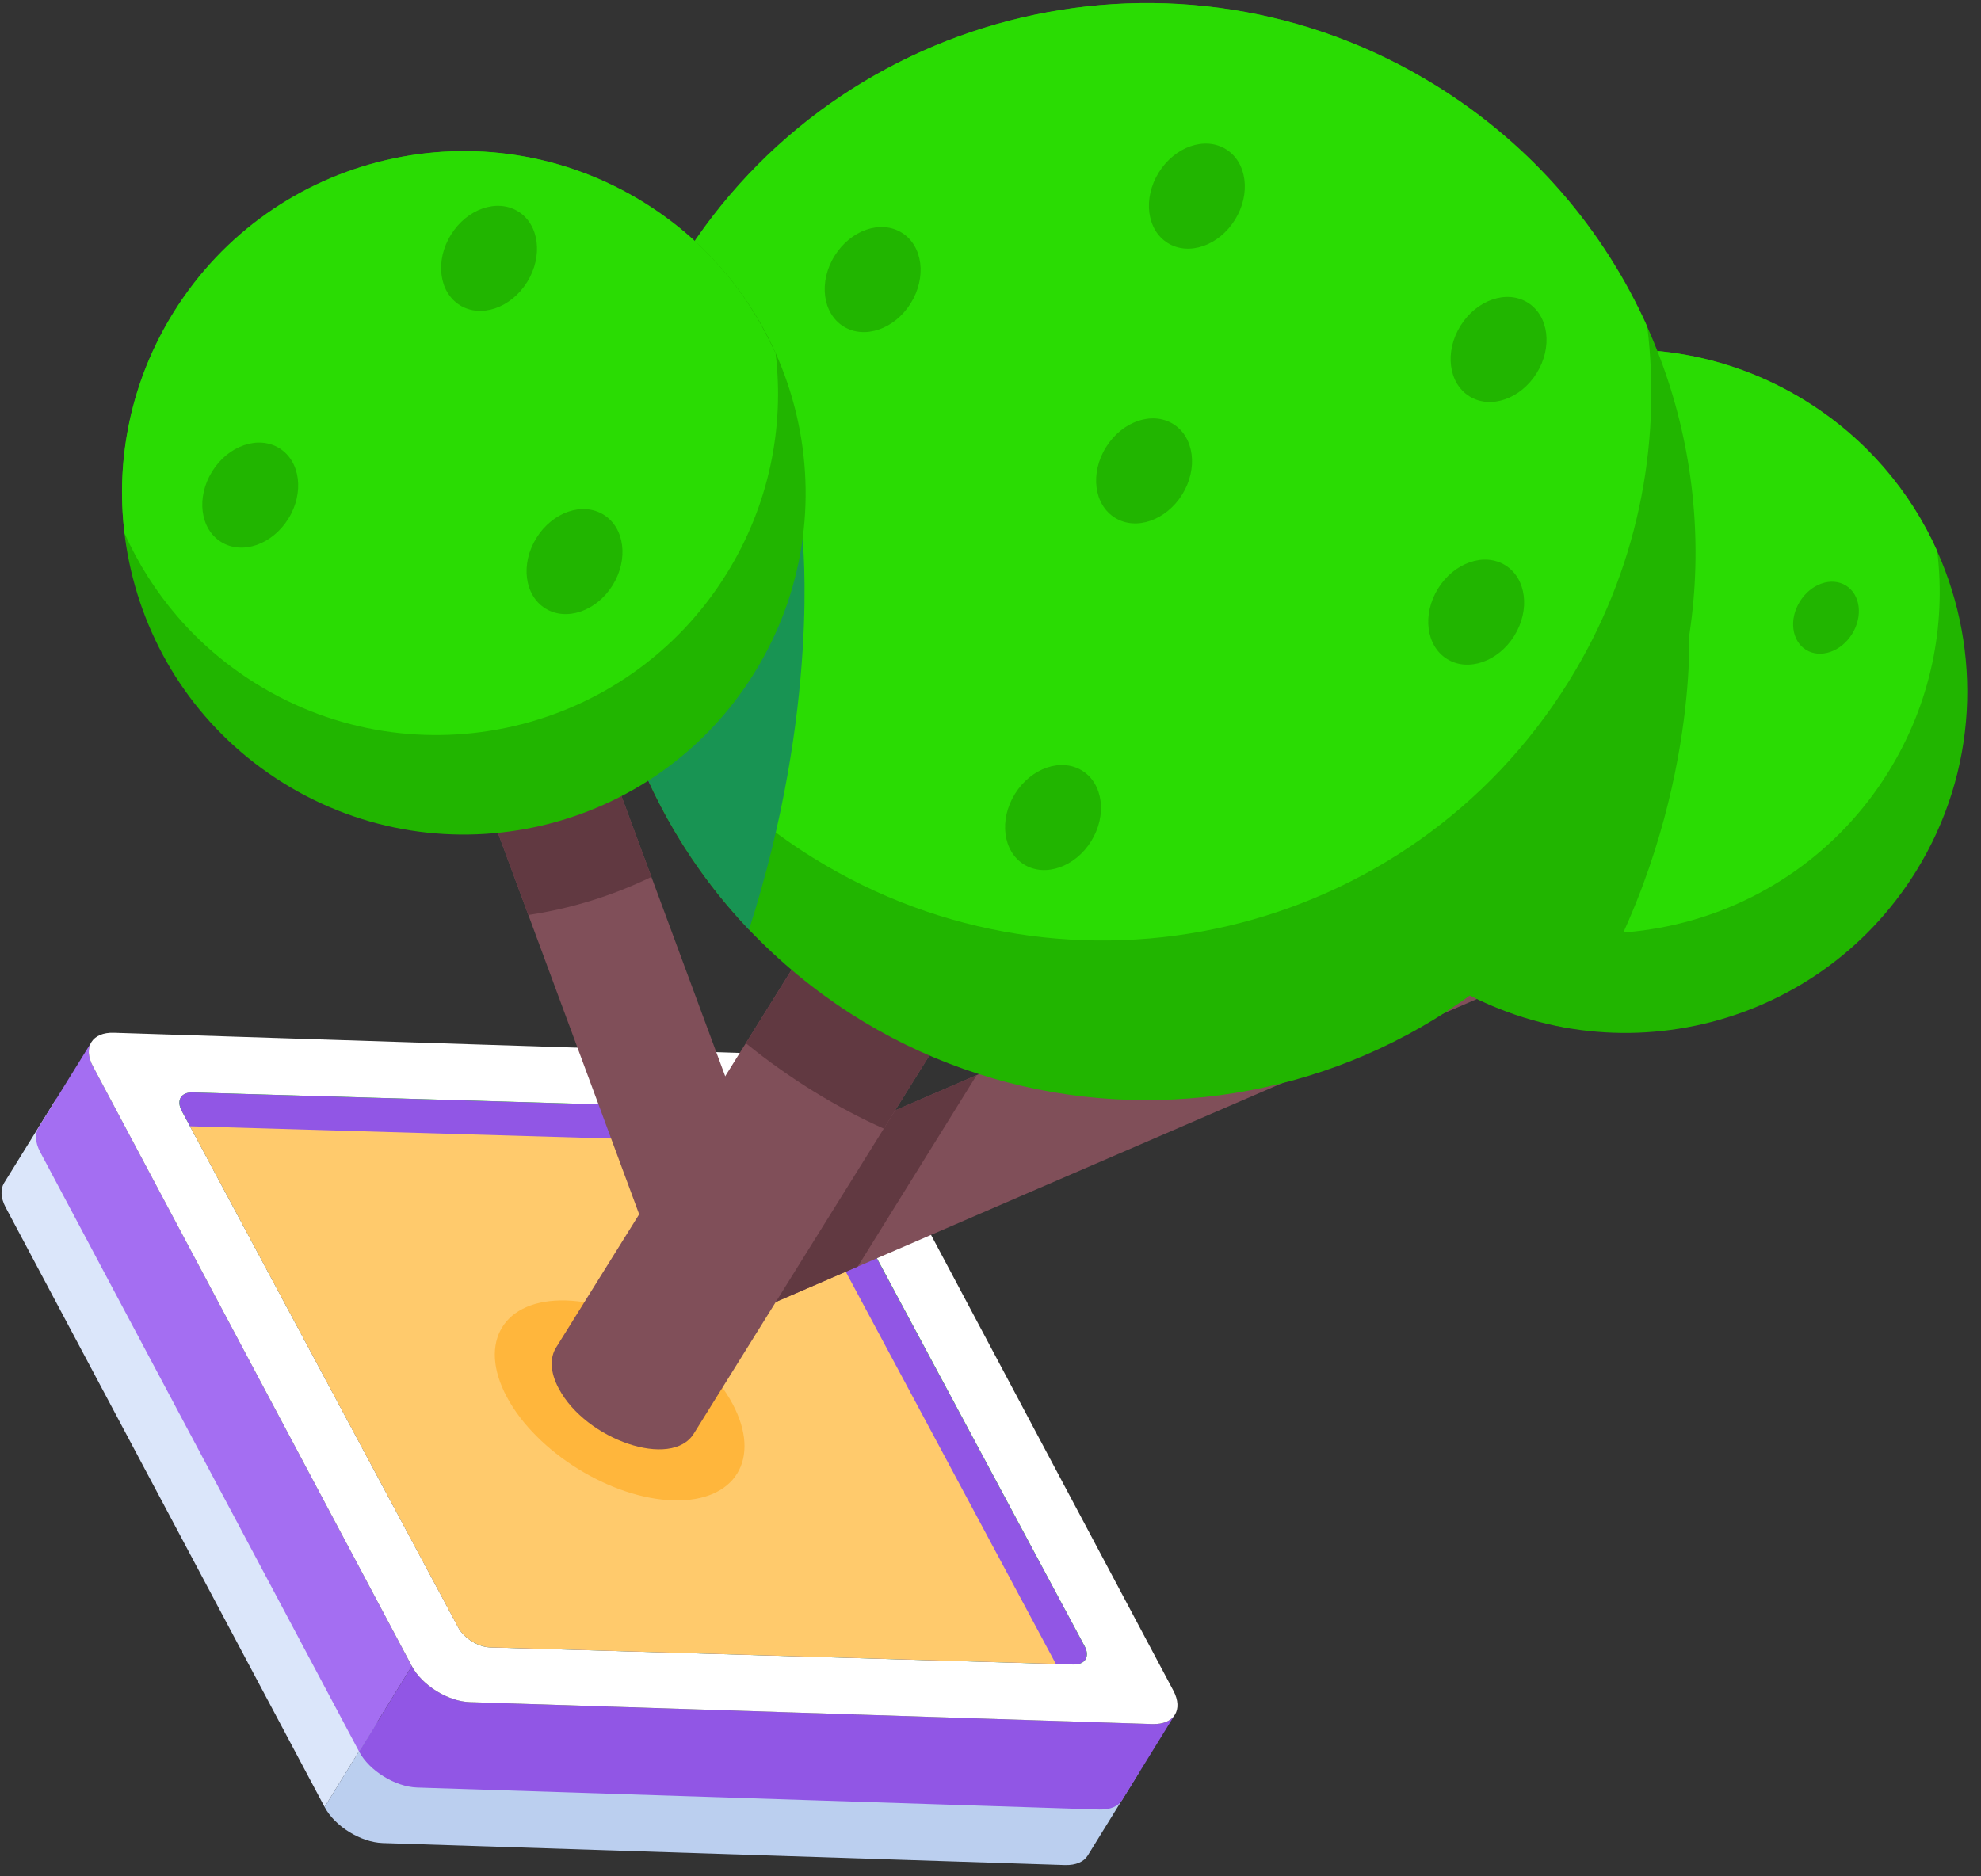 <svg width="95" height="90" viewBox="0 0 95 90" fill="none" xmlns="http://www.w3.org/2000/svg">
<rect x="0" y="0" width="95" height="90" fill="#333333" stroke="none"/>
<g id="Vector">
<path d="M2.73 52.649L0.193 56.746C0.018 57.04 0.028 57.448 0.265 57.902L15.566 86.674L18.095 82.579L2.802 53.805C2.56 53.348 2.55 52.94 2.73 52.649Z" fill="#DBE6FA"/>
<path d="M18.095 82.579L15.566 86.674C16.052 87.598 17.301 88.367 18.347 88.402L51.073 89.458C51.599 89.471 51.975 89.302 52.159 89.006L54.691 84.906C54.507 85.201 54.133 85.379 53.605 85.358L20.876 84.307C19.83 84.271 18.584 83.498 18.095 82.579Z" fill="#BBCFEF"/>
<path d="M4.383 49.987L1.846 54.085C1.671 54.378 1.681 54.786 1.918 55.241L17.219 84.013L19.748 79.918L4.455 51.144C4.213 50.686 4.203 50.278 4.383 49.987Z" fill="#A46EF2"/>
<path d="M19.748 79.918L17.219 84.013C17.706 84.936 18.954 85.705 20 85.74L52.727 86.796C53.253 86.809 53.628 86.64 53.812 86.344L56.344 82.244C56.16 82.539 55.787 82.717 55.258 82.696L22.529 81.645C21.483 81.61 20.238 80.836 19.748 79.918Z" fill="#9156E5"/>
<path d="M5.463 49.538C4.42 49.504 3.966 50.225 4.454 51.143L19.749 79.916C20.239 80.838 21.486 81.61 22.53 81.643L55.258 82.696C56.307 82.73 56.758 82.013 56.268 81.091L40.973 52.318C40.485 51.4 39.24 50.625 38.192 50.591L5.463 49.538Z" fill="white"/>
<path d="M52.014 78.959C52.282 79.46 52.042 79.853 51.476 79.837L23.495 79.016C22.929 78.999 22.253 78.579 21.985 78.078L8.711 53.277C8.442 52.775 8.683 52.383 9.249 52.399L37.23 53.22C37.796 53.237 38.471 53.656 38.74 54.158L52.014 78.959Z" fill="#2ADC03"/>
<path d="M51.476 79.841L50.634 79.811L23.497 79.017C22.93 78.994 22.254 78.574 21.982 78.076L9.112 54.023L8.713 53.282C8.446 52.775 8.681 52.377 9.248 52.401L37.227 53.224C37.8 53.239 38.475 53.658 38.733 54.159L52.011 78.959C52.283 79.457 52.039 79.85 51.476 79.841Z" fill="#9156E5"/>
<path d="M50.634 79.811L23.497 79.017C22.93 78.994 22.254 78.574 21.982 78.076L9.112 54.023L36.241 54.812C36.808 54.836 37.483 55.255 37.746 55.747L50.634 79.811Z" fill="#FFCA6C"/>
<path d="M34.05 62.368C31.966 61.073 32.155 57.914 34.457 56.92L71.928 40.725C73.49 40.05 75.303 40.766 75.982 42.333C76.657 43.895 75.938 45.71 74.374 46.385L36.903 62.58C35.939 62.996 34.88 62.883 34.05 62.368Z" fill="#804F59"/>
<path d="M46.836 51.57L34.457 56.92C32.151 57.916 31.97 61.075 34.05 62.368C34.88 62.883 35.939 62.996 36.903 62.58L41.134 60.751L46.836 51.57Z" fill="#613941"/>
<path d="M91.876 41.805C87.098 49.498 76.988 51.849 69.302 47.076C64.906 44.346 62.244 39.868 61.679 35.094C61.245 31.529 61.982 27.799 64.026 24.508C68.804 16.814 78.908 14.459 86.594 19.233C89.475 21.021 91.609 23.554 92.9 26.434L92.902 26.446C95.052 31.243 94.861 36.999 91.876 41.805Z" fill="#21B500"/>
<path d="M90.55 37.039C85.777 44.725 75.666 47.076 67.98 42.303C65.099 40.513 62.969 37.974 61.679 35.094C61.245 31.529 61.982 27.799 64.026 24.508C68.804 16.814 78.908 14.459 86.594 19.233C89.475 21.021 91.609 23.554 92.9 26.434L92.902 26.446C93.332 30.018 92.594 33.748 90.55 37.039Z" fill="#2ADC03"/>
<path d="M32.287 71.967C29.295 71.876 25.725 69.658 24.308 67.012C22.89 64.365 24.167 62.291 27.149 62.377C30.132 62.464 33.703 64.681 35.129 67.333C36.537 69.974 35.27 72.054 32.287 71.967Z" fill="#FFB63C"/>
<path d="M56.427 31.598L42.382 54.135L33.272 68.764C32.208 70.478 28.108 69.071 26.798 66.606C26.376 65.824 26.362 65.126 26.666 64.637C57.959 14.435 47.737 30.833 49.835 27.468C49.526 27.965 49.545 28.655 49.961 29.446C50.793 30.99 52.888 32.291 54.641 32.352C55.511 32.372 56.129 32.078 56.427 31.598Z" fill="#804F59"/>
<path d="M75.318 49.331C75.318 49.331 71.629 48.675 69.484 47.125L81.001 30.481C81.001 30.481 81.431 40.014 75.318 49.331Z" fill="#21B500"/>
<path d="M56.427 31.598L42.382 54.135C40.174 53.15 37.881 51.755 35.768 50.039L49.835 27.468C49.526 27.965 49.545 28.655 49.961 29.446C50.793 30.99 52.888 32.291 54.641 32.352C55.511 32.372 56.129 32.078 56.427 31.598Z" fill="#613941"/>
<path d="M77.353 40.349C68.332 54.873 47.92 57.138 35.92 44.593C27.878 36.14 26.184 22.988 32.647 12.583C40.319 0.23 56.531 -3.552 68.876 4.114C73.494 6.983 76.921 11.047 78.995 15.674L78.999 15.688C82.45 23.396 82.146 32.631 77.353 40.349Z" fill="#21B500"/>
<path d="M75.225 32.695C67.561 45.034 51.331 48.809 38.992 41.145C34.368 38.273 30.949 34.197 28.877 29.573C28.18 23.85 29.364 17.863 32.645 12.58C40.316 0.23 56.535 -3.552 68.873 4.111C73.497 6.983 76.924 11.048 78.996 15.672L79 15.691C79.69 21.425 78.506 27.412 75.225 32.695Z" fill="#2ADC03"/>
<path d="M32.516 61.411C31.957 61.064 31.498 60.537 31.251 59.864L25.338 43.888L21.012 32.213C20.421 30.612 21.24 28.846 22.832 28.25C24.432 27.66 26.204 28.469 26.794 30.07L31.239 42.061L37.034 57.721C38.048 60.47 35.001 62.955 32.516 61.411Z" fill="#804F59"/>
<path d="M35.92 44.593C30.409 38.801 28.026 30.956 28.839 23.622L38.487 25.852C38.487 25.852 39.349 33.911 35.92 44.593Z" fill="#189453"/>
<path d="M31.239 42.061C29.369 42.968 27.378 43.583 25.338 43.888L21.012 32.213C20.421 30.612 21.24 28.846 22.832 28.25C24.432 27.66 26.204 28.469 26.794 30.07L31.239 42.061Z" fill="#613941"/>
<path d="M36.168 32.289C31.39 39.983 21.28 42.334 13.593 37.56C5.876 32.767 3.565 22.646 8.318 14.992C13.096 7.299 23.2 4.943 30.886 9.717C38.558 14.482 40.953 24.585 36.168 32.289Z" fill="#21B500"/>
<path d="M34.842 27.523C30.069 35.209 19.958 37.561 12.272 32.787C9.391 30.998 7.261 28.459 5.971 25.578C5.537 22.013 6.274 18.283 8.318 14.992C13.096 7.299 23.2 4.943 30.886 9.717C35.455 12.555 36.889 16.447 37.194 16.93C37.624 20.502 36.886 24.232 34.842 27.523Z" fill="#2ADC03"/>
<path d="M86.609 31.171C87.301 31.601 88.29 31.259 88.819 30.407C89.348 29.556 89.216 28.517 88.524 28.088C87.832 27.658 86.842 28 86.314 28.851C85.785 29.703 85.917 30.741 86.609 31.171Z" fill="#21B500"/>
<path d="M69.395 31.611C70.404 32.237 71.847 31.739 72.619 30.497C73.39 29.255 73.197 27.74 72.188 27.113C71.179 26.486 69.736 26.985 68.964 28.227C68.193 29.469 68.386 30.984 69.395 31.611Z" fill="#21B500"/>
<path d="M49.103 41.463C50.112 42.09 51.555 41.591 52.327 40.349C53.098 39.107 52.905 37.592 51.896 36.965C50.887 36.339 49.444 36.837 48.672 38.079C47.901 39.321 48.093 40.836 49.103 41.463Z" fill="#21B500"/>
<path d="M53.468 24.835C54.477 25.462 55.92 24.963 56.692 23.721C57.463 22.479 57.27 20.964 56.261 20.338C55.252 19.711 53.809 20.21 53.038 21.452C52.266 22.694 52.459 24.209 53.468 24.835Z" fill="#21B500"/>
<path d="M70.469 19.011C71.478 19.637 72.921 19.139 73.693 17.897C74.464 16.655 74.271 15.14 73.262 14.513C72.253 13.886 70.81 14.385 70.038 15.627C69.267 16.869 69.46 18.384 70.469 19.011Z" fill="#21B500"/>
<path d="M40.452 15.658C41.461 16.285 42.904 15.786 43.676 14.544C44.447 13.302 44.255 11.787 43.245 11.16C42.236 10.534 40.793 11.032 40.022 12.274C39.25 13.516 39.443 15.031 40.452 15.658Z" fill="#21B500"/>
<path d="M56 11.656C57.009 12.283 58.452 11.784 59.224 10.542C59.995 9.3 59.802 7.785 58.793 7.159C57.784 6.532 56.341 7.031 55.569 8.273C54.798 9.515 54.991 11.03 56 11.656Z" fill="#21B500"/>
<path d="M22.056 14.64C23.065 15.267 24.509 14.768 25.28 13.526C26.052 12.284 25.859 10.769 24.85 10.143C23.84 9.516 22.397 10.015 21.626 11.257C20.854 12.499 21.047 14.014 22.056 14.64Z" fill="#21B500"/>
<path d="M26.155 29.186C27.164 29.813 28.607 29.314 29.379 28.072C30.15 26.83 29.957 25.315 28.948 24.689C27.939 24.062 26.496 24.561 25.724 25.803C24.953 27.045 25.146 28.56 26.155 29.186Z" fill="#21B500"/>
<path d="M10.604 25.996C11.613 26.623 13.056 26.124 13.827 24.882C14.599 23.64 14.406 22.125 13.397 21.499C12.388 20.872 10.944 21.371 10.173 22.613C9.402 23.855 9.594 25.369 10.604 25.996Z" fill="#21B500"/>
</g>
</svg>
